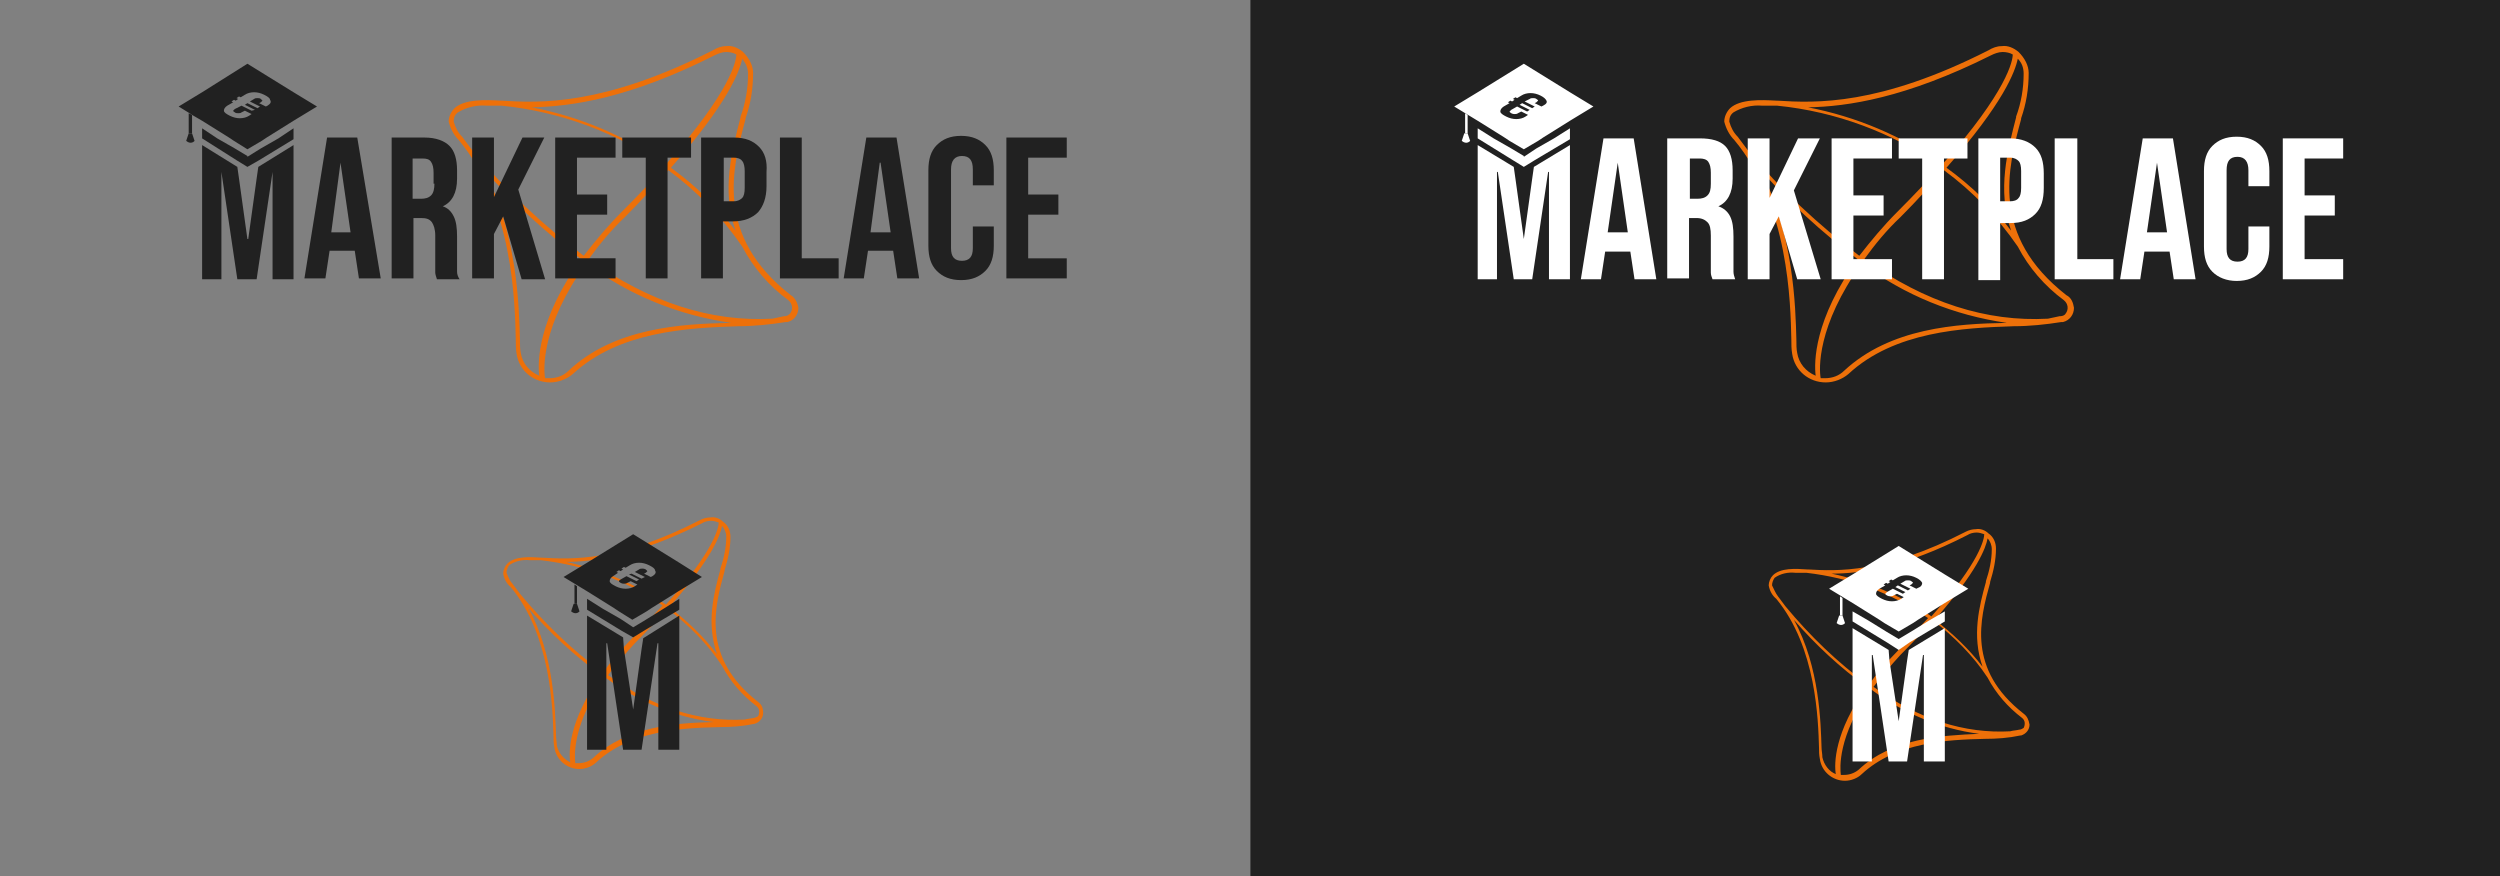 <?xml version="1.0" encoding="utf-8"?>
<!-- Generator: Adobe Illustrator 28.1.0, SVG Export Plug-In . SVG Version: 6.00 Build 0)  -->
<svg version="1.1" xmlns="http://www.w3.org/2000/svg" xmlns:xlink="http://www.w3.org/1999/xlink" x="0px" y="0px"
	 viewBox="0 0 298.1 104.5" style="enable-background:new 0 0 298.1 104.5;" xml:space="preserve">
<rect x="0" y="0" width="298.1" height="104.5" fill="#808080" stroke="none"/>
<style type="text/css">
	.st0{fill:#ED7009;}
	.st1{fill:#212121;}
	.st2{display:none;fill:#212121;}
	.st3{fill:#FFFFFF;}
</style>
<g id="Light-W">
	<path class="st0" d="M94.3,35.2c-9.1-7.1-7-15.1-5.4-21v-0.1c0.6-1.7,0.9-3.5,0.9-5.4c0-0.9-0.5-1.8-1.2-2.5
		c-0.6-0.5-1.3-0.8-2-0.7c-0.6,0-1.1,0.2-1.6,0.5c-13,6.6-20.6,6.3-25.2,6h-0.1c-1.8-0.1-4.3-0.2-5.5,0.9c-0.4,0.4-0.7,1-0.7,1.6
		c0.2,0.8,0.6,1.6,1.2,2.2c6.5,7.8,6.7,19.4,6.8,23.8c0,0.6,0,1.1,0.1,1.7c0.3,2,2,3.4,4,3.4c1,0,2-0.4,2.7-1
		c5.5-5.1,13.7-5.5,19.7-5.7c1.9,0,3.8-0.2,5.7-0.5h0.2c0.8-0.2,1.3-0.9,1.3-1.7C95.1,36.1,94.8,35.5,94.3,35.2z M89.2,8.8
		c0,1.7-0.3,3.5-0.9,5.1V14c-1,3.9-2.3,8.6-0.6,13.5c-2.2-2.9-4.8-5.4-7.7-7.5c6.8-7.7,8.2-11.5,8.5-13C88.9,7.5,89.2,8.1,89.2,8.8
		L89.2,8.8z M85.2,6.6c0.4-0.2,0.9-0.4,1.4-0.4c0.4,0,0.9,0.1,1.2,0.3c0,0.7-0.6,4.3-8.4,13.1c-4.8-3.4-10.3-5.7-16-6.8
		C68.2,12.7,75.1,11.7,85.2,6.6L85.2,6.6z M54.1,14.5c0-0.4,0.1-0.8,0.5-1.1c1-0.6,2.2-0.9,3.4-0.8c0.6,0,1.2,0,1.7,0h0.1
		c7,0.7,13.7,3.2,19.5,7.2c-1.4,1.6-3.2,3.5-5.2,5.5c-1.6,1.6-3.1,3.4-4.5,5.2c-4.9-3.7-9.4-7.9-13.3-12.6c-0.4-0.5-0.8-1.1-1.2-1.6
		C54.6,15.8,54.3,15.2,54.1,14.5L54.1,14.5z M62.1,42.1c-0.1-0.5-0.1-1-0.1-1.6c-0.1-3.8-0.3-12.9-4.4-20.4c3.5,4,7.4,7.6,11.7,10.8
		c-5.2,7.2-5.2,12.3-5,13.9C63.1,44.3,62.3,43.3,62.1,42.1z M67.8,44.2c-0.6,0.6-1.4,0.9-2.3,0.9c-0.2,0-0.3,0-0.5,0
		c-0.2-1-0.5-6.2,4.9-13.7c5.1,3.8,11,6.2,17.3,7.1C81.2,38.6,73.2,39.1,67.8,44.2L67.8,44.2z M93.6,37.7h-0.1
		c-0.5,0.1-0.9,0.2-1.4,0.3c-7.3,0.4-14.6-1.9-21.9-7.1c1.3-1.8,2.7-3.5,4.3-5c2-2,3.7-3.9,5.2-5.6c3.4,2.5,6.4,5.6,8.8,9.1
		c1.3,2.5,3.2,4.7,5.5,6.4c0.5,0.4,0.6,1.1,0.2,1.6C94,37.6,93.8,37.7,93.6,37.7L93.6,37.7z"/>
	<g>
		<g>
			<g>
				<polygon class="st1" points="35,17.3 35,33.3 32.5,33.3 32.5,20.5 32.5,20.5 30.6,33.3 28.3,33.3 26.4,20.5 26.4,20.5 
					26.4,33.3 24.1,33.3 24.1,17.3 28.3,19.9 28.5,21.3 29.5,28.5 29.6,28.5 30.6,21.3 30.8,19.9 				"/>
				<g>
					<path class="st1" d="M35,11l-5.5-3.4L24.1,11l-2.8,1.7l1.3,0.8l0.3,0.2l1.2,0.7l3.2,2l0.6,0.4l1.6,1l1.7-1l0.6-0.4l3.2-2
						l2.8-1.7L35,11z M31.9,12.6l-0.2,0.1l-0.8-0.4l0.2-0.1c0.1-0.1,0.2-0.2,0.2-0.2s-0.1-0.1-0.2-0.2s-0.3-0.1-0.4-0.1
						c-0.1,0-0.3,0-0.4,0.1l-0.5,0.3l1.2,0.6l-0.3,0.2l-1.2-0.6l-0.3,0.2l1.2,0.6L30,13.2l-1.2-0.6L28,13c-0.1,0.1-0.2,0.2-0.2,0.2
						c0,0.1,0.1,0.1,0.2,0.2c0.1,0.1,0.3,0.1,0.4,0.1s0.3,0,0.4-0.1l0.4-0.2l0.8,0.4l-0.3,0.2c-0.3,0.2-0.7,0.3-1.1,0.3
						c-0.4,0-0.8-0.1-1.2-0.3c-0.4-0.2-0.7-0.4-0.7-0.6c0-0.2,0.1-0.4,0.4-0.6l0.7-0.4l-0.2-0.1l0.3-0.2l0.2,0.1l0.3-0.2l-0.2-0.1
						l0.3-0.2l0.2,0.1l0.5-0.3c0.3-0.2,0.7-0.3,1.1-0.3c0.4,0,0.8,0.1,1.2,0.3c0.4,0.2,0.7,0.4,0.7,0.6
						C32.4,12.2,32.2,12.4,31.9,12.6z"/>
					<polygon class="st1" points="35,15.3 35,16.6 30.9,19.1 29.5,19.9 28.2,19.1 24.1,16.5 24.1,15.3 25.9,16.5 28,17.7 29.5,18.6 
						29.5,18.7 31.1,17.7 33.2,16.5 					"/>
				</g>
			</g>
			<path class="st2" d="M31.2,16.4l0,0.4l-0.1,0.9l-0.2,1.3l-0.1,0.8l-1.2,8.6h0l-1.2-8.6l-0.1-0.8L28,17.7l-0.1-0.9l0-0.4h-3.8
				v16.8h2.3V20.5h0l1.9,12.7h2.2l1.9-12.7h0v12.7H35V16.4H31.2z"/>
			<path class="st1" d="M42.6,16.4H39l-2.7,16.8h2.5l0.5-3.3h3v0l0.5,3.3h2.6L42.6,16.4z M39.5,27.7l1.1-8.3h0l1.2,8.3H39.5z"/>
			<path class="st1" d="M54.5,32.4c0-0.3,0-0.7,0-1.2v-3c0-1-0.1-1.8-0.4-2.4c-0.3-0.6-0.7-1-1.3-1.2v0c1.1-0.5,1.7-1.6,1.7-3.3v-1
				c0-1.3-0.3-2.3-0.9-2.9s-1.6-1-3-1h-3.9v16.8h2.6V26h0.9c0.6,0,1,0.1,1.3,0.5c0.2,0.3,0.4,0.8,0.4,1.6v3.1c0,0.6,0,1,0,1.3
				c0,0.2,0.1,0.5,0.2,0.8h2.7C54.6,33,54.5,32.7,54.5,32.4z M51.8,21.9c0,0.6-0.1,1.1-0.4,1.4c-0.3,0.3-0.7,0.4-1.2,0.4h-1v-4.8
				h1.2c0.5,0,0.8,0.1,1,0.4c0.2,0.3,0.3,0.7,0.3,1.3V21.9z"/>
			<path class="st1" d="M61.8,22.6l3.1-6.2h-2.6l-3.4,7.1v-7.1h-2.6v16.8h2.6v-5.3l1.1-2.1l2.2,7.5H65L61.8,22.6z"/>
			<path class="st1" d="M73.4,18.8v-2.4h-7.2v16.8h7.2v-2.4h-4.6v-5.2h3.6v-2.4h-3.6v-4.4H73.4z"/>
			<path class="st1" d="M74.2,16.4v2.4H77v14.4h2.6V18.8h2.8v-2.4H74.2z"/>
			<path class="st1" d="M90.5,17.5c-0.7-0.7-1.6-1.1-3-1.1h-3.9v16.8h2.6v-6.8h1.2c1.3,0,2.3-0.4,3-1.1c0.6-0.7,1-1.7,1-3.1v-1.7
				C91.5,19.2,91.2,18.2,90.5,17.5z M88.8,22.4c0,0.6-0.1,1-0.3,1.2c-0.2,0.2-0.5,0.4-1,0.4h-1.2v-5.2h1.2c0.4,0,0.8,0.1,1,0.4
				c0.2,0.2,0.3,0.7,0.3,1.2V22.4z"/>
			<path class="st1" d="M95.6,30.8V16.4h-2.6v16.8h7v-2.4H95.6z"/>
			<path class="st1" d="M106.9,16.4h-3.6l-2.7,16.8h2.4l0.5-3.3h3v0l0.5,3.3h2.6L106.9,16.4z M103.8,27.7l1.1-8.3h0.1l1.2,8.3H103.8
				z"/>
			<path class="st1" d="M118.5,22.1v-1.8c0-1.3-0.3-2.3-1-3c-0.7-0.7-1.6-1.1-2.9-1.1c-1.3,0-2.2,0.4-2.9,1.1c-0.7,0.7-1,1.7-1,3v9
				c0,1.3,0.3,2.3,1,3c0.7,0.7,1.6,1.1,2.9,1.1c1.3,0,2.2-0.4,2.9-1.1c0.7-0.7,1-1.7,1-3V27H116v2.6c0,1-0.4,1.5-1.3,1.5
				s-1.3-0.5-1.3-1.5v-9.4c0-1,0.4-1.6,1.3-1.6s1.3,0.5,1.3,1.6v1.9H118.5z"/>
			<path class="st1" d="M127.2,18.8v-2.4H120v16.8h7.2v-2.4h-4.6v-5.2h3.6v-2.4h-3.6v-4.4H127.2z"/>
		</g>
		<g>
			<polygon class="st1" points="22.9,13.7 22.9,15.9 22.5,15.9 22.5,13.5 			"/>
			<path class="st1" d="M22.9,15.9l0.3,0.9c0,0-0.4,0.5-1,0l0.3-0.9H22.9z"/>
		</g>
	</g>
</g>
<g id="Light-sm">
	<path class="st0" d="M90.4,83.7c-6.8-5.3-5.2-11.3-4-15.6V68c0.4-1.3,0.7-2.6,0.7-4c0-0.7-0.3-1.4-0.9-1.8c-0.4-0.4-1-0.6-1.5-0.5
		c-0.4,0-0.8,0.1-1.2,0.3c-9.7,5-15.4,4.7-18.8,4.5h-0.1c-1.4-0.1-3.2-0.2-4.1,0.7c-0.3,0.3-0.5,0.8-0.5,1.2
		c0.1,0.6,0.4,1.2,0.9,1.6c4.8,5.8,5,14.5,5.1,17.8c0,0.4,0,0.8,0.1,1.3c0.2,1.5,1.5,2.6,3,2.6c0.7,0,1.5-0.3,2-0.8
		c4.1-3.8,10.2-4.1,14.7-4.2c1.4,0,2.8-0.1,4.2-0.4H90c0.6-0.2,1-0.7,1-1.3C91,84.4,90.8,84,90.4,83.7z M86.6,64
		c0,1.3-0.3,2.6-0.7,3.8v0.1c-0.8,2.9-1.7,6.4-0.4,10.1c-1.6-2.1-3.6-4-5.7-5.6c5.1-5.8,6.1-8.6,6.3-9.7
		C86.4,63.1,86.6,63.5,86.6,64L86.6,64z M83.7,62.4c0.3-0.2,0.7-0.3,1.1-0.3c0.3,0,0.6,0.1,0.9,0.2c0,0.5-0.4,3.2-6.3,9.8
		c-3.6-2.5-7.7-4.2-11.9-5.1C70.9,67,76.1,66.2,83.7,62.4L83.7,62.4z M60.4,68.3c0-0.3,0.1-0.6,0.3-0.9c0.7-0.5,1.6-0.7,2.5-0.6
		c0.4,0,0.9,0,1.2,0h0.1c5.2,0.6,10.2,2.4,14.5,5.4c-1.1,1.2-2.4,2.6-3.8,4.1c-1.2,1.2-2.3,2.5-3.3,3.9c-3.7-2.7-7-5.9-9.9-9.4
		c-0.3-0.4-0.6-0.8-0.9-1.2C60.8,69.3,60.6,68.8,60.4,68.3L60.4,68.3z M66.4,88.9c0-0.4-0.1-0.8-0.1-1.2c-0.1-2.8-0.2-9.6-3.3-15.2
		c2.6,3,5.5,5.7,8.7,8c-3.9,5.4-3.9,9.2-3.7,10.4C67.2,90.5,66.6,89.8,66.4,88.9z M70.7,90.4c-0.5,0.4-1.1,0.6-1.7,0.6
		c-0.1,0-0.3,0-0.4,0c-0.1-0.8-0.4-4.6,3.6-10.2c3.8,2.8,8.2,4.7,12.9,5.3C80.6,86.2,74.7,86.6,70.7,90.4L70.7,90.4z M89.9,85.6
		L89.9,85.6c-0.4,0.1-0.8,0.1-1.1,0.2c-5.4,0.3-10.9-1.4-16.3-5.3c1-1.3,2.1-2.6,3.2-3.8c1.5-1.5,2.8-2.9,3.9-4.1
		c2.5,1.9,4.8,4.2,6.5,6.8c1,1.9,2.4,3.5,4.1,4.8c0.4,0.3,0.4,0.8,0.2,1.2C90.2,85.5,90,85.6,89.9,85.6L89.9,85.6z"/>
	<g>
		<g>
			<g>
				<polygon class="st1" points="81,73.4 81,89.4 78.5,89.4 78.5,76.7 78.4,76.7 76.5,89.4 74.3,89.4 72.4,76.7 72.3,76.7 
					72.3,89.4 70,89.4 70,73.4 74.3,76 74.4,77.4 75.5,84.6 75.5,84.6 76.5,77.4 76.7,76.1 				"/>
				<g>
					<path class="st1" d="M81,67.1l-5.5-3.4L70,67.1l-2.8,1.7l2.8,1.7l3.2,2l0.6,0.4l1.6,1l1.7-1l0.6-0.4l3.2-2l2.8-1.7L81,67.1z
						 M77.8,68.7l-0.2,0.1l-0.8-0.4l0.2-0.1c0.1-0.1,0.2-0.2,0.2-0.2s-0.1-0.1-0.2-0.2c-0.2-0.1-0.3-0.1-0.4-0.1
						c-0.1,0-0.3,0-0.4,0.1l-0.5,0.3l1.2,0.6L76.5,69l-1.2-0.6L75,68.5l1.2,0.6l-0.3,0.2l-1.2-0.6L74,69.1c-0.1,0.1-0.2,0.1-0.2,0.2
						c0,0.1,0.1,0.1,0.2,0.2c0.2,0.1,0.3,0.1,0.4,0.1s0.3,0,0.4-0.1l0.4-0.2l0.8,0.4l-0.3,0.2c-0.3,0.2-0.7,0.3-1.1,0.3
						c-0.4,0-0.8-0.1-1.2-0.3c-0.4-0.2-0.7-0.4-0.7-0.6c0-0.2,0.1-0.4,0.4-0.6l0.6-0.4l-0.2-0.1l0.3-0.2l0.2,0.1l0.3-0.2l-0.2-0.1
						l0.3-0.2l0.2,0.1l0.5-0.3c0.3-0.2,0.7-0.3,1.1-0.3c0.4,0,0.8,0.1,1.2,0.3c0.4,0.2,0.7,0.4,0.7,0.6
						C78.3,68.3,78.1,68.5,77.8,68.7z"/>
					<polygon class="st1" points="81,71.4 81,72.7 76.8,75.2 75.5,76 74.1,75.2 70,72.7 70,71.4 71.9,72.6 74,73.8 75.5,74.8 
						75.5,74.8 77,73.9 79.1,72.6 					"/>
				</g>
			</g>
			<path class="st2" d="M70,72.6h3.8l1.7,12h0l1.7-12h3.8v16.8h-2.5V76.7h0l-1.9,12.7h-2.2l-1.9-12.7h0v12.7H70V72.6z"/>
		</g>
		<g>
			<polygon class="st1" points="68.8,69.9 68.8,72 68.5,72 68.5,69.7 			"/>
			<path class="st1" d="M68.8,72l0.3,0.9c0,0-0.4,0.5-1,0l0.3-0.9H68.8z"/>
		</g>
	</g>
</g>
<g id="Dark-W">
	<rect x="149.1" y="0" class="st1" width="149.5" height="104.5"/>
	<path class="st0" d="M246.4,35.2c-9.1-7.1-7-15.1-5.4-21v-0.1c0.6-1.7,0.9-3.5,0.9-5.4c0-0.9-0.5-1.8-1.2-2.5
		c-0.6-0.5-1.3-0.8-2-0.7c-0.6,0-1.1,0.2-1.6,0.5c-13,6.6-20.6,6.3-25.2,6h-0.1c-1.8-0.1-4.3-0.2-5.5,0.9c-0.4,0.4-0.7,1-0.7,1.6
		c0.2,0.8,0.6,1.6,1.2,2.2c6.5,7.8,6.7,19.4,6.8,23.8c0,0.6,0,1.1,0.1,1.7c0.3,2,2,3.4,4,3.4c1,0,2-0.4,2.7-1
		c5.5-5.1,13.7-5.5,19.7-5.7c1.9,0,3.8-0.2,5.7-0.5h0.2c0.8-0.2,1.3-0.9,1.3-1.7C247.2,36.1,247,35.5,246.4,35.2z M241.3,8.8
		c0,1.7-0.3,3.5-0.9,5.1V14c-1,3.9-2.3,8.6-0.6,13.5c-2.2-2.9-4.8-5.4-7.7-7.5c6.8-7.7,8.2-11.5,8.5-13
		C241.1,7.5,241.3,8.1,241.3,8.8L241.3,8.8z M237.4,6.6c0.4-0.2,0.9-0.4,1.4-0.4c0.4,0,0.9,0.1,1.2,0.3c0,0.7-0.6,4.3-8.4,13.1
		c-4.8-3.4-10.3-5.7-16-6.8C220.3,12.7,227.2,11.7,237.4,6.6L237.4,6.6z M206.2,14.5c0-0.4,0.1-0.8,0.5-1.1c1-0.6,2.2-0.9,3.4-0.8
		c0.6,0,1.2,0,1.7,0h0.1c7,0.7,13.7,3.2,19.5,7.2c-1.4,1.6-3.2,3.5-5.2,5.5c-1.6,1.6-3.1,3.4-4.5,5.2c-4.9-3.7-9.4-7.9-13.3-12.6
		c-0.4-0.5-0.8-1.1-1.2-1.6C206.7,15.8,206.4,15.2,206.2,14.5L206.2,14.5z M214.3,42.1c-0.1-0.5-0.1-1-0.1-1.6
		c-0.1-3.8-0.3-12.9-4.4-20.4c3.5,4,7.4,7.6,11.7,10.8c-5.2,7.2-5.2,12.3-5,13.9C215.3,44.3,214.5,43.3,214.3,42.1z M219.9,44.2
		c-0.6,0.6-1.4,0.9-2.3,0.9c-0.2,0-0.3,0-0.5,0c-0.2-1-0.5-6.2,4.9-13.7c5.1,3.8,11,6.2,17.3,7.1C233.3,38.6,225.4,39.1,219.9,44.2
		L219.9,44.2z M245.7,37.7h-0.1c-0.5,0.1-0.9,0.2-1.4,0.3c-7.3,0.4-14.6-1.9-21.9-7.1c1.3-1.8,2.7-3.5,4.3-5c2-2,3.7-3.9,5.2-5.6
		c3.4,2.5,6.4,5.6,8.8,9.1c1.3,2.5,3.2,4.7,5.5,6.4c0.5,0.4,0.6,1.1,0.2,1.6C246.2,37.6,245.9,37.7,245.7,37.7L245.7,37.7z"/>
	<g>
		<g>
			<g>
				<polygon class="st3" points="187.2,17.3 187.2,33.3 184.7,33.3 184.7,20.5 184.6,20.5 182.7,33.3 180.5,33.3 178.6,20.5 
					178.5,20.5 178.5,33.3 176.2,33.3 176.2,17.3 180.5,19.9 180.7,21.3 181.7,28.5 181.7,28.5 182.7,21.3 182.9,19.9 				"/>
				<g>
					<path class="st3" d="M187.2,11l-5.5-3.4l-5.5,3.4l-2.8,1.7l2.8,1.7l3.2,2l0.6,0.4l1.7,1l1.7-1l0.6-0.4l3.2-2l2.8-1.7L187.2,11z
						 M184,12.6l-0.2,0.1l-0.8-0.4l0.2-0.1c0.1-0.1,0.2-0.2,0.2-0.2c0-0.1-0.1-0.1-0.2-0.2c-0.1-0.1-0.3-0.1-0.4-0.1
						c-0.1,0-0.3,0-0.4,0.1l-0.6,0.3l1.2,0.6l-0.3,0.2l-1.2-0.6l-0.3,0.2l1.2,0.6l-0.3,0.2l-1.2-0.6l-0.7,0.4
						c-0.1,0.1-0.2,0.2-0.2,0.2c0,0.1,0.1,0.1,0.2,0.2c0.2,0.1,0.3,0.1,0.4,0.1s0.3,0,0.4-0.1l0.4-0.2l0.8,0.4l-0.3,0.2
						c-0.3,0.2-0.7,0.3-1.1,0.3c-0.4,0-0.8-0.1-1.2-0.3c-0.4-0.2-0.7-0.4-0.7-0.6s0.1-0.4,0.4-0.6l0.7-0.4l-0.2-0.1l0.3-0.2l0.2,0.1
						l0.3-0.2l-0.2-0.1l0.3-0.2l0.2,0.1l0.5-0.3c0.3-0.2,0.7-0.3,1.1-0.3c0.4,0,0.8,0.1,1.2,0.3c0.4,0.2,0.6,0.4,0.7,0.6
						C184.5,12.2,184.4,12.4,184,12.6z"/>
					<polygon class="st3" points="187.2,15.3 187.2,16.6 183,19.1 181.7,19.9 180.4,19.1 176.2,16.5 176.2,15.3 178.1,16.5 
						180.2,17.7 181.7,18.6 181.7,18.7 183.2,17.7 185.3,16.5 					"/>
				</g>
			</g>
			<path class="st2" d="M176.2,16.5h3.8l1.7,12h0l1.7-12h3.8v16.8h-2.5V20.5h0l-1.9,12.7h-2.2l-1.9-12.7h0v12.7h-2.3V16.5z"/>
			<path class="st3" d="M191.2,16.5h3.6l2.7,16.8h-2.6l-0.5-3.3v0h-3l-0.5,3.3h-2.4L191.2,16.5z M194.1,27.7l-1.2-8.3h0l-1.2,8.3
				H194.1z"/>
			<path class="st3" d="M198.8,16.5h3.9c1.4,0,2.4,0.3,3,0.9c0.6,0.6,0.9,1.6,0.9,2.9v1c0,1.7-0.6,2.8-1.7,3.3v0
				c0.6,0.2,1.1,0.6,1.4,1.2c0.3,0.6,0.4,1.4,0.4,2.4v3c0,0.5,0,0.9,0,1.2s0.1,0.6,0.2,0.9h-2.7c-0.1-0.3-0.2-0.5-0.2-0.8
				c0-0.2,0-0.7,0-1.3v-3.1c0-0.8-0.1-1.3-0.4-1.6s-0.7-0.5-1.3-0.5h-0.9v7.2h-2.6V16.5z M202.4,23.7c0.5,0,0.9-0.1,1.2-0.4
				s0.4-0.7,0.4-1.4v-1.3c0-0.6-0.1-1-0.3-1.3c-0.2-0.3-0.6-0.4-1-0.4h-1.2v4.8H202.4z"/>
			<path class="st3" d="M208.4,16.5h2.6v7.1l3.4-7.1h2.6l-3.1,6.2l3.2,10.6h-2.8l-2.2-7.5l-1.1,2.1v5.4h-2.6V16.5z"/>
			<path class="st3" d="M218.4,16.5h7.2v2.4H221v4.4h3.6v2.4H221v5.2h4.6v2.4h-7.2V16.5z"/>
			<path class="st3" d="M229.2,18.9h-2.8v-2.4h8.2v2.4h-2.8v14.4h-2.6V18.9z"/>
			<path class="st3" d="M235.8,16.5h3.9c1.3,0,2.3,0.4,3,1.1c0.7,0.7,1,1.7,1,3.1v1.7c0,1.4-0.3,2.4-1,3.1c-0.7,0.7-1.6,1.1-3,1.1
				h-1.2v6.8h-2.6V16.5z M239.7,24c0.4,0,0.8-0.1,1-0.4c0.2-0.2,0.3-0.6,0.3-1.2v-2c0-0.6-0.1-1-0.3-1.2c-0.2-0.2-0.5-0.4-1-0.4
				h-1.2V24H239.7z"/>
			<path class="st3" d="M245.1,16.5h2.6v14.4h4.3v2.4h-7V16.5z"/>
			<path class="st3" d="M255.5,16.5h3.6l2.7,16.8h-2.6l-0.5-3.3v0h-3l-0.5,3.3h-2.4L255.5,16.5z M258.4,27.7l-1.2-8.3h0l-1.2,8.3
				H258.4z"/>
			<path class="st3" d="M263.8,32.4c-0.7-0.7-1-1.7-1-3v-9c0-1.3,0.3-2.3,1-3c0.7-0.7,1.6-1.1,2.9-1.1c1.3,0,2.2,0.4,2.9,1.1
				c0.7,0.7,1,1.7,1,3v1.8h-2.5v-1.9c0-1-0.4-1.6-1.3-1.6c-0.9,0-1.3,0.5-1.3,1.6v9.4c0,1,0.4,1.5,1.3,1.5c0.9,0,1.3-0.5,1.3-1.5V27
				h2.5v2.4c0,1.3-0.3,2.3-1,3c-0.7,0.7-1.6,1.1-2.9,1.1C265.5,33.5,264.5,33.1,263.8,32.4z"/>
			<path class="st3" d="M272.2,16.5h7.2v2.4h-4.6v4.4h3.6v2.4h-3.6v5.2h4.6v2.4h-7.2V16.5z"/>
		</g>
		<g>
			<polygon class="st3" points="175,13.7 175,15.9 174.7,15.9 174.7,13.5 			"/>
			<path class="st3" d="M175,15.9l0.3,0.9c0,0-0.4,0.5-1,0l0.3-0.9H175z"/>
		</g>
	</g>
</g>
<g id="Dark-sm">
	<path class="st0" d="M241.3,85.1c-6.8-5.3-5.2-11.3-4-15.6v-0.1c0.4-1.3,0.7-2.6,0.7-4c0-0.7-0.3-1.4-0.9-1.8
		c-0.4-0.4-1-0.6-1.5-0.5c-0.4,0-0.8,0.1-1.2,0.3c-9.7,5-15.4,4.7-18.8,4.5h-0.1c-1.4-0.1-3.2-0.2-4.1,0.7c-0.3,0.3-0.5,0.8-0.5,1.2
		c0.1,0.6,0.4,1.2,0.9,1.6c4.8,5.8,5,14.5,5.1,17.8c0,0.4,0,0.8,0.1,1.3c0.2,1.5,1.5,2.6,3,2.6c0.7,0,1.5-0.3,2-0.8
		c4.1-3.8,10.2-4.1,14.7-4.2c1.4,0,2.8-0.1,4.2-0.4h0.1c0.6-0.2,1-0.7,1-1.3C241.9,85.8,241.7,85.4,241.3,85.1z M237.5,65.5
		c0,1.3-0.3,2.6-0.7,3.8v0.1c-0.8,2.9-1.7,6.4-0.4,10.1c-1.6-2.1-3.6-4-5.7-5.6c5.1-5.8,6.1-8.6,6.3-9.7
		C237.3,64.5,237.5,65,237.5,65.5L237.5,65.5z M234.6,63.8c0.3-0.2,0.7-0.3,1.1-0.3c0.3,0,0.6,0.1,0.9,0.2c0,0.5-0.4,3.2-6.3,9.8
		c-3.6-2.5-7.7-4.2-11.9-5.1C221.8,68.4,227,67.7,234.6,63.8L234.6,63.8z M211.3,69.8c0-0.3,0.1-0.6,0.3-0.9
		c0.7-0.5,1.6-0.7,2.5-0.6c0.4,0,0.9,0,1.2,0h0.1c5.2,0.6,10.2,2.4,14.5,5.4c-1.1,1.2-2.4,2.6-3.8,4.1c-1.2,1.2-2.3,2.5-3.3,3.9
		c-3.7-2.7-7-5.9-9.9-9.4c-0.3-0.4-0.6-0.8-0.9-1.2C211.7,70.7,211.5,70.2,211.3,69.8L211.3,69.8z M217.3,90.3
		c0-0.4-0.1-0.8-0.1-1.2c-0.1-2.8-0.2-9.6-3.3-15.2c2.6,3,5.5,5.7,8.7,8c-3.9,5.4-3.9,9.2-3.7,10.4C218.1,92,217.5,91.2,217.3,90.3z
		 M221.6,91.8c-0.5,0.4-1.1,0.6-1.7,0.6c-0.1,0-0.3,0-0.4,0c-0.1-0.8-0.4-4.6,3.6-10.2c3.8,2.8,8.2,4.7,12.9,5.3
		C231.5,87.7,225.6,88,221.6,91.8L221.6,91.8z M240.8,87L240.8,87c-0.4,0.1-0.8,0.1-1.1,0.2c-5.4,0.3-10.9-1.4-16.3-5.3
		c1-1.3,2.1-2.6,3.2-3.8c1.5-1.5,2.8-2.9,3.9-4.1c2.5,1.9,4.8,4.2,6.5,6.8c1,1.9,2.4,3.5,4.1,4.8c0.4,0.3,0.4,0.8,0.2,1.2
		C241.1,86.9,241,87,240.8,87L240.8,87z"/>
	<g>
		<g>
			<g>
				<polygon class="st3" points="231.9,74.9 231.9,90.8 229.4,90.8 229.4,78.1 229.3,78.1 227.4,90.8 225.2,90.8 223.3,78.1 
					223.2,78.1 223.2,90.8 220.9,90.8 220.9,74.9 225.2,77.5 225.3,78.8 226.4,86 226.4,86 227.4,78.8 227.6,77.5 				"/>
				<g>
					<path class="st3" d="M231.9,68.5l-5.5-3.4l-5.5,3.4l-2.8,1.7l2.8,1.7l3.2,2l0.6,0.4l1.7,1l1.7-1l0.6-0.4l3.2-2l2.8-1.7
						L231.9,68.5z M228.7,70.1l-0.2,0.1l-0.8-0.4l0.2-0.1c0.1-0.1,0.2-0.2,0.2-0.2c0-0.1-0.1-0.1-0.2-0.2c-0.1-0.1-0.3-0.1-0.4-0.1
						s-0.3,0-0.4,0.1l-0.5,0.3l1.2,0.6l-0.3,0.2l-1.2-0.6l-0.3,0.2l1.2,0.6l-0.3,0.2l-1.2-0.6l-0.7,0.4c-0.1,0.1-0.2,0.2-0.2,0.2
						c0,0.1,0.1,0.1,0.2,0.2c0.2,0.1,0.3,0.1,0.4,0.1c0.1,0,0.3,0,0.4-0.1l0.4-0.2l0.8,0.4l-0.3,0.2c-0.3,0.2-0.7,0.3-1.1,0.3
						c-0.4,0-0.8-0.1-1.2-0.3c-0.4-0.2-0.7-0.4-0.7-0.6s0.1-0.4,0.4-0.6l0.7-0.4l-0.2-0.1l0.3-0.2l0.2,0.1l0.3-0.2l-0.2-0.1l0.3-0.2
						l0.2,0.1l0.5-0.3c0.3-0.2,0.7-0.3,1.1-0.3c0.4,0,0.8,0.1,1.2,0.3c0.4,0.2,0.6,0.4,0.7,0.6C229.2,69.8,229,70,228.7,70.1z"/>
					<polygon class="st3" points="231.9,72.9 231.9,74.1 227.7,76.6 226.4,77.5 225,76.6 220.9,74.1 220.9,72.9 222.8,74 
						224.9,75.3 226.4,76.2 226.4,76.2 227.9,75.3 230,74 					"/>
				</g>
			</g>
			<path class="st2" d="M220.9,74h3.8l1.7,12h0l1.7-12h3.8v16.8h-2.5V78.1h0l-1.9,12.7h-2.2l-1.9-12.7h0v12.7h-2.3V74z"/>
		</g>
		<g>
			<polygon class="st3" points="219.7,71.3 219.7,73.4 219.4,73.4 219.4,71.1 			"/>
			<path class="st3" d="M219.7,73.4l0.3,0.9c0,0-0.4,0.5-1,0l0.3-0.9H219.7z"/>
		</g>
	</g>
</g>
</svg>
